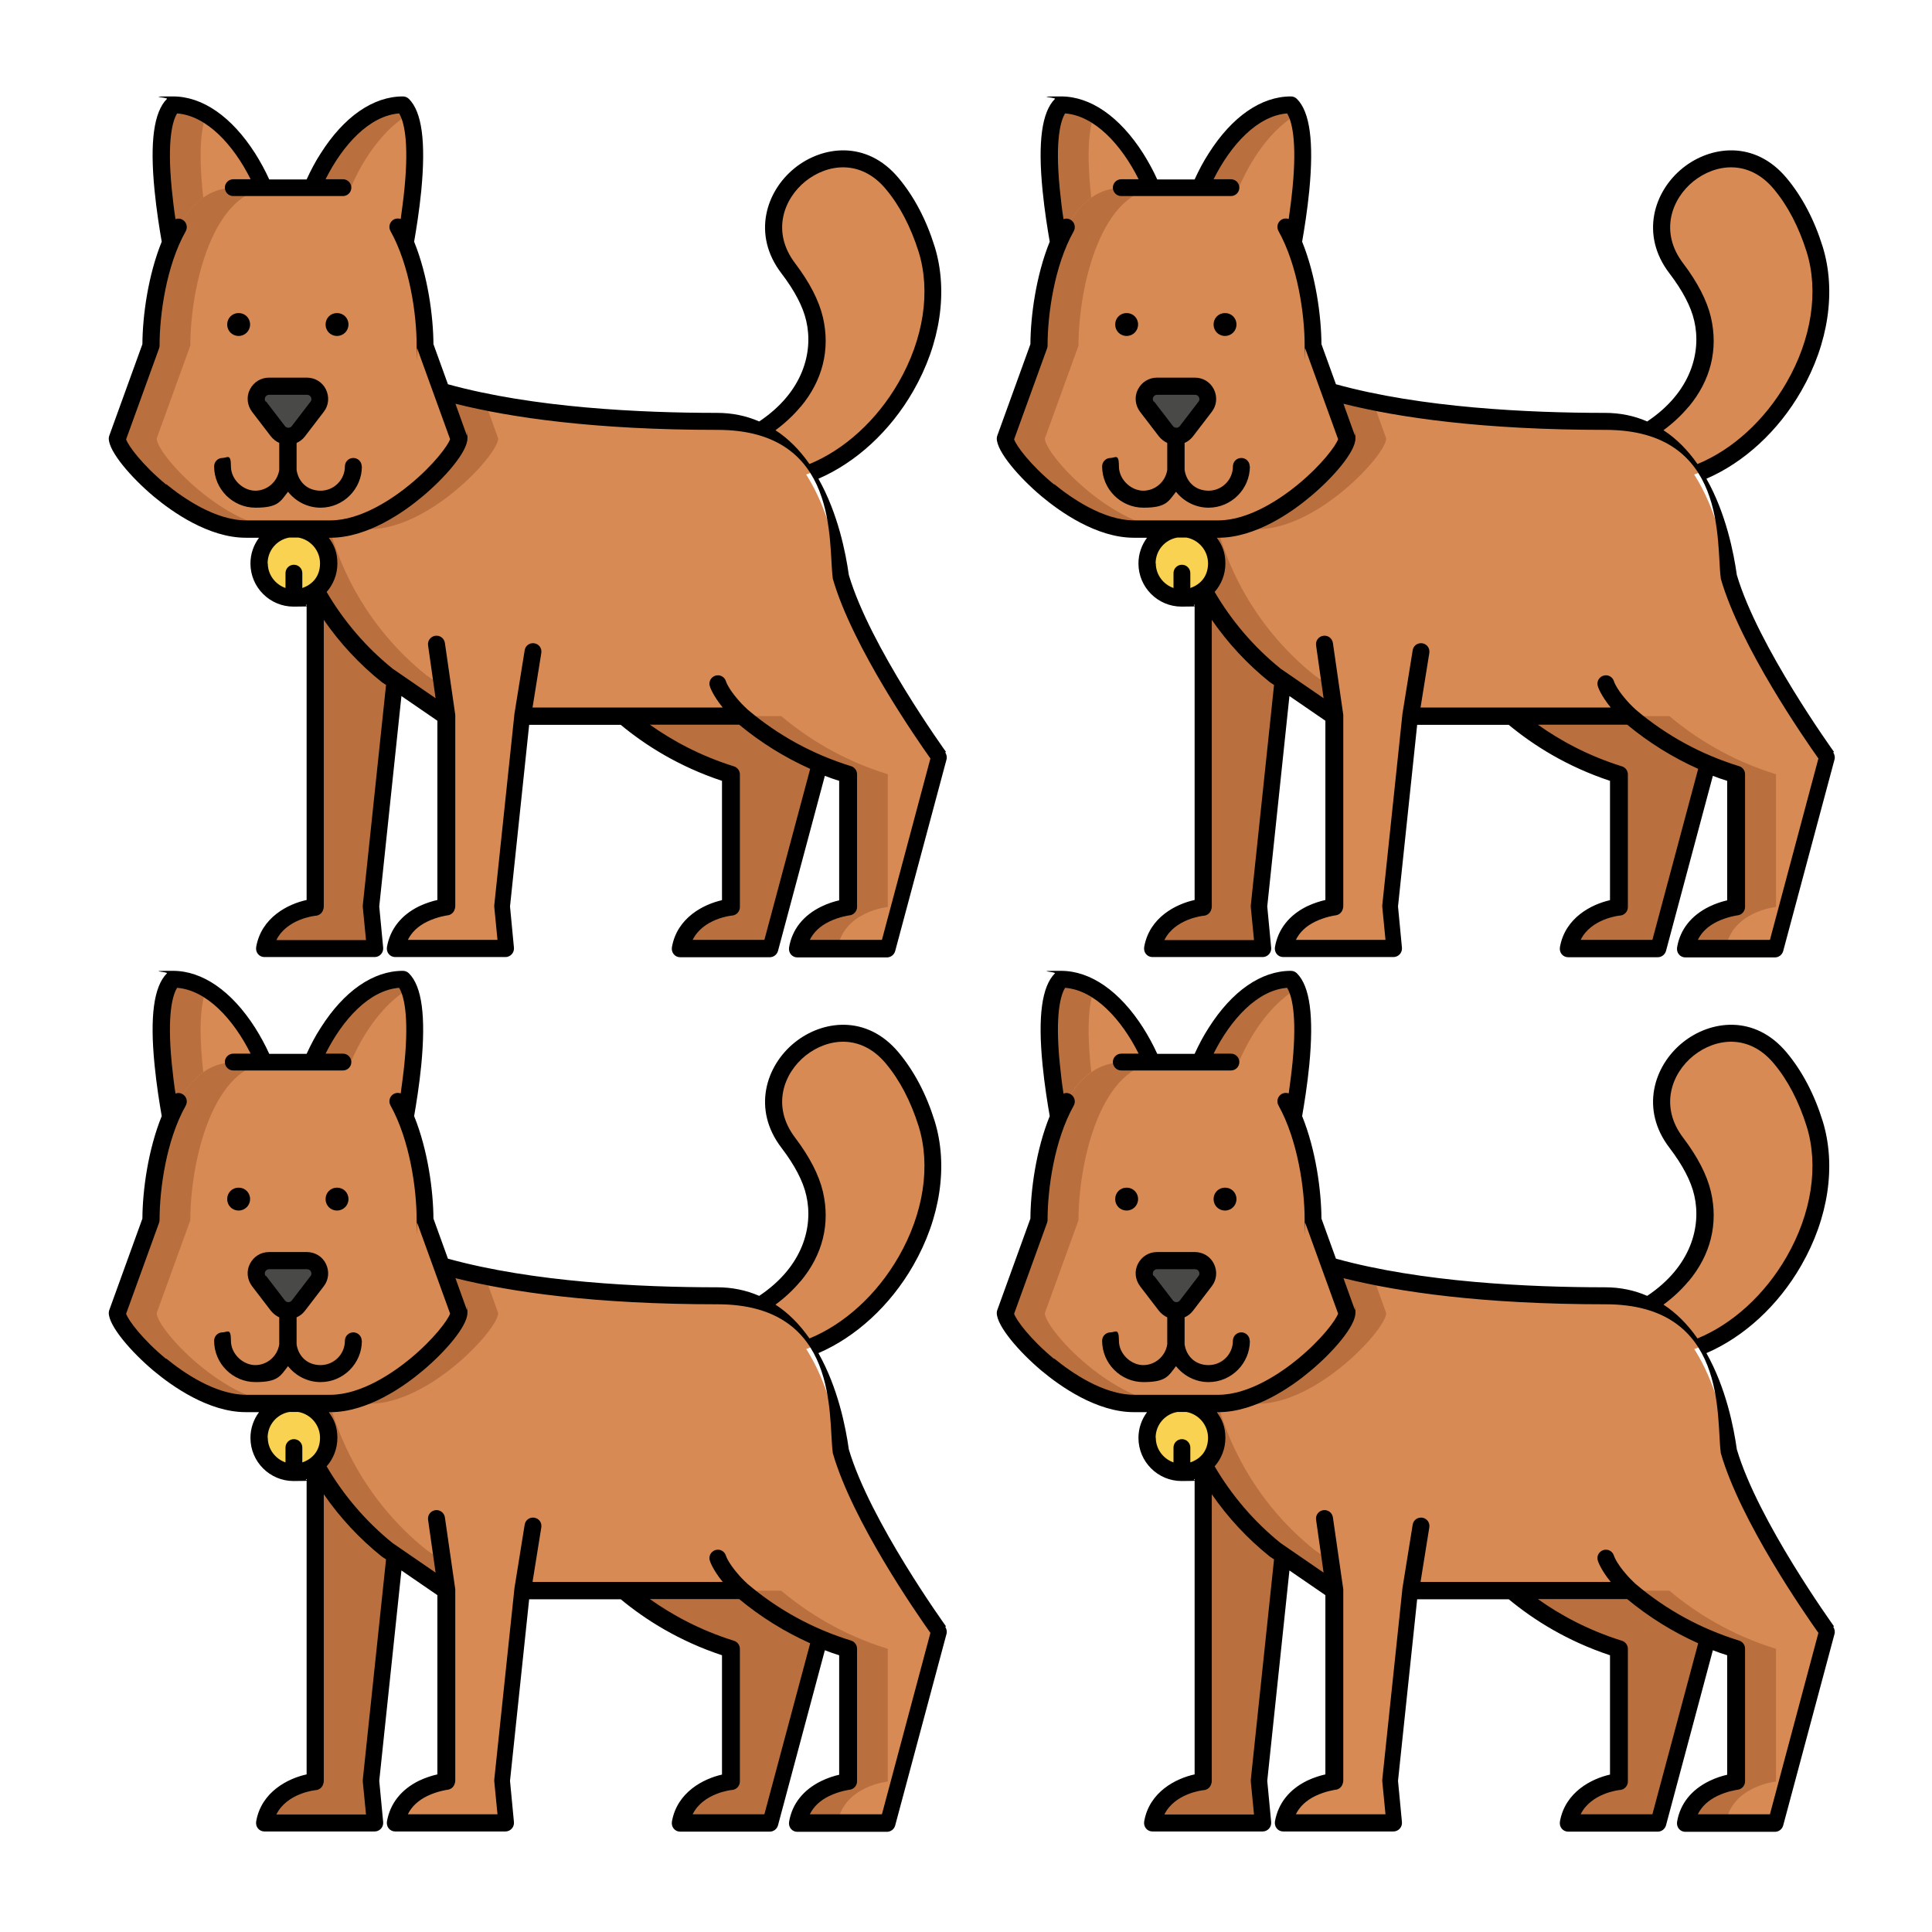 <?xml version="1.0" encoding="UTF-8"?><svg id="Calque_1" xmlns="http://www.w3.org/2000/svg" viewBox="0 0 1080 1080"><g id="Layer_2"><g><path d="M455.3,178.3c-2.1-9.1-7.4-18.8-14.7-28.3-29.5-38.6,26.9-84.7,58.1-47.5,7.9,9.4,14.5,21.5,19.3,36.8,15.8,50.7-24.1,116.4-75.8,128.4-16.7,3.9-40.9,4.6-44.8-14.5,38.5-12,66.1-39.9,58-74.9h0Z" fill="#d88a55"/><path d="M401.9,311.9h-6.3v-6.5h-10.1v-5.1c-23.7,14.1-65.6,67.3-65.6,67.3,0,0,27,46.1,88.8,65.2v74.2s-24.5,2.4-28.1,23.1h50.1l28.7-107.1s-51.1-70.4-57.5-111.2h0Z" fill="#ba703e"/><path d="M207.4,506.5l17.8-168.6-49-23.1v191.7h-.1v.5s-24.5,2.4-28.1,23.1h61.7l-2.3-23.6Z" fill="#ba703e"/><path d="M469.9,322.4c-4.6-34-22-86.8-69.1-86.8-160,0-200-37.2-200-37.2l-44.5,60.1c1.9,46.5,23.8,89.8,60,119l33.1,22.8v106.3h-.1v.5s-24.5,2.4-28.1,23.1h61.7l-2.3-23.6,11.2-106.3h122.9c14.2,12,33.9,24.6,59.6,32.5v74.2s-24.5,2.4-28.1,23.1h50.1l28.7-107.1s-43.1-59.4-55.1-100.7Z" fill="#d88a55"/><g><path d="M249.3,385l-10.9-7.5c-36.3-29.1-58.1-72.5-60-119l37.8-50.9c-11.1-5.3-15.3-9.2-15.3-9.2l-44.5,60.1c1.9,46.5,23.8,89.8,60,119l33,22.8v-15.2h0Z" fill="#ba703e"/><path d="M496.3,507v-74.2c-25.7-7.9-45.3-20.5-59.6-32.5h-22.1c14.2,12,33.9,24.6,59.6,32.5v74.2s-24.5,2.4-28.1,23.1h22.1c3.6-20.7,28.1-23.1,28.1-23.1Z" fill="#ba703e"/></g><path d="M156.3,258.5c.5,12.7,2.5,25.2,6,37.3h44.3c33.4,0,71.9-41.6,71.9-50.7l-7.4-20.5c-53.8-11-70.2-26.2-70.2-26.2l-44.5,60.1Z" fill="#ba703e"/><g><path d="M96.6,142.4s-14.8-68.9,0-83.7c32.7,0,59.3,51,59.3,83.7h-59.3Z" fill="#d88a55"/><path d="M115.3,64.2c-5.9-3.5-12.2-5.5-18.7-5.5-14.8,14.8,0,83.7,0,83.7h22.1s-12.1-56.5-3.4-78.2Z" fill="#ba703e"/><path d="M225.2,142.4s14.8-68.9,0-83.7c-32.7,0-59.3,51-59.3,83.7h59.3Z" fill="#d88a55"/><path d="M187.5,142.4c0-26.4,17.2-64.6,41.1-78.5-.9-2.1-2-3.9-3.3-5.3-32.7,0-59.3,51-59.3,83.7h21.5Z" fill="#ba703e"/><path d="M191.6,105.1h-61.3c-33.1,0-45.9,55-45.9,88.1l-18.8,51.9c0,9,38.5,50.7,71.9,50.7h46.9c33.4,0,71.9-41.6,71.9-50.7l-18.8-51.9c0-33.1-12.8-88.1-45.9-88.1Z" fill="#d88a55"/><path d="M87.6,245.1l18.8-51.9c0-33.1,12.8-88.1,45.9-88.1h-22.1c-33.1,0-45.9,55-45.9,88.1l-18.8,51.9c0,9,38.5,50.7,71.9,50.7h22.1c-33.4,0-71.9-41.6-71.9-50.7Z" fill="#ba703e"/><path d="M155.2,241.1l-10.5-13.7c-3.6-4.7-.3-11.5,5.7-11.5h21.1c5.9,0,9.3,6.8,5.7,11.5l-10.5,13.7c-2.9,3.7-8.5,3.7-11.3,0h0Z" fill="#494a47"/></g><circle cx="164.1" cy="314.9" r="19.3" transform="translate(-30.2 17.7) rotate(-5.7)" fill="#f8d250"/><g><path d="M528.8,420.3c-.4-.6-42.5-58.9-54.3-98.9-1.7-12.1-6-34.3-17-53.8,20.9-9,40.1-26.5,53-49,15.3-26.6,19.6-56,12-80.7-4.7-15.1-11.5-28-20.2-38.4-17.9-21.4-42.7-17.9-58-5.6-16.2,13-24,37.4-7.4,59,7.3,9.6,12,18.5,13.8,26.5,4,17.2-1.6,39.7-26.3,56.2-7.3-3.2-15.2-4.8-23.6-4.8-42.7,0-102.6-2.8-150.4-16l-8.1-22.4c-.1-15.6-3.1-38.3-10.8-57.3,1.2-6.9,2.9-17.4,4-28.6,2.6-27.2,.4-43.9-6.9-51.2-.9-.9-2.1-1.4-3.4-1.4-16.6,0-32.9,11.3-45.9,31.8-3,4.6-5.6,9.6-7.9,14.6h-20.9c-2.3-5.1-5-10-7.9-14.6-13.1-20.5-29.4-31.8-45.9-31.8s-2.5,.5-3.4,1.4c-7.3,7.3-9.6,24-6.9,51.2,1.1,11.2,2.8,21.7,4,28.6-7.7,19-10.7,41.6-10.8,57.3l-18.5,51.1c-.2,.5-.3,1.1-.3,1.6,0,7.4,12.6,21.9,25.1,32.4,10.3,8.6,30.7,23.1,51.5,23.1h7.4c-3,4-4.8,9-4.8,14.4,0,13.3,10.8,24.1,24.1,24.1s5-.4,7.3-1.1v165.1c-10.2,2.2-25.3,9.6-28.2,26.3-.2,1.4,.1,2.8,1,3.9s2.2,1.7,3.6,1.7h61.7c1.3,0,2.6-.6,3.5-1.6s1.3-2.3,1.2-3.6l-2.2-23.1,12.4-117.6,20.1,13.8v100.2c-2.7,.6-6.4,1.7-10.2,3.5-10,4.9-16.2,12.7-18,22.8-.2,1.4,.1,2.8,1,3.9s2.2,1.7,3.6,1.7h61.7c1.3,0,2.6-.6,3.5-1.6s1.3-2.3,1.2-3.6l-2.2-23.1,10.7-101.5h51.2c13.9,11.5,32.5,23.3,56.6,31.3v66.7c-10.2,2.3-25.1,9.7-28,26.3-.2,1.4,.1,2.8,1,3.9s2.2,1.7,3.6,1.7h50.1c2.1,0,4-1.4,4.6-3.5l26.2-97.9c2.6,1,5.3,2,8,2.8v66.8c-2.7,.6-6.3,1.7-10,3.5-10,4.9-16.3,12.7-18,22.8-.2,1.4,.1,2.8,1,3.9s2.2,1.7,3.6,1.7h50.1c2.1,0,4-1.4,4.6-3.5l28.7-107.1c.4-1.4,0-2.9-.7-4h0Zm-81.3-192.8c12.4-14.8,16.7-32.2,12.5-50.2-2.2-9.3-7.4-19.4-15.5-30.1-13.4-17.6-6.4-36.1,5.8-45.9,12.3-9.8,30.9-12.3,44.8,4.3,7.9,9.4,14,21.2,18.4,35.1,6.9,22.1,2.8,48.8-11.2,73.1-12.2,21.2-30.3,37.6-49.8,45.6-5.5-7.9-11.9-14.3-19-18.9,5.4-4,10.1-8.4,14-13.1h0Zm-354.7,43.3c-13.2-10.9-21.1-21.6-22.3-25.2l18.4-50.8c.2-.5,.3-1.1,.3-1.6,0-17.5,3.8-44.7,14.6-63.9,1.3-2.3,.5-5.2-1.8-6.5-1.2-.7-2.6-.8-3.9-.3-.8-5.1-1.5-11-2.1-17-2.7-27.7,.6-38.2,3-42.1,16.6,1.3,31.5,17.6,41.1,36.8h-9.7c-2.6,0-4.7,2.1-4.7,4.7s2.1,4.7,4.7,4.7h61.3c2.6,0,4.7-2.1,4.7-4.7s-2.1-4.7-4.7-4.7h-9.7c9.6-19.2,24.5-35.5,41.1-36.8,2.4,3.9,5.7,14.4,3,42-.6,6-1.4,11.9-2.1,17-1.2-.4-2.6-.4-3.9,.3-2.3,1.3-3.1,4.2-1.8,6.5,10.7,19.2,14.6,46.4,14.6,63.9s0,1.1,.3,1.6l18.4,50.8c-1.2,3.6-9.1,14.3-22.3,25.2-9.2,7.6-27.2,20.2-44.7,20.2h-46.9c-17.5,0-35.5-12.7-44.7-20.2h0Zm56.8,44.1c0-7.2,5.2-13.2,12.1-14.4h5.1c6.8,1.2,12.1,7.2,12.1,14.4s-4.1,11.8-9.9,13.8v-8.3c0-2.6-2.1-4.7-4.7-4.7s-4.7,2.1-4.7,4.7v8.3c-5.7-2-9.9-7.4-9.9-13.8Zm53.2,191.2c0,.3,0,.6,0,1l1.8,18.4h-50.1c5.8-11.8,21.4-13.6,22.1-13.6,2-.2,3.6-1.6,4.1-3.5,.2-.5,.3-1.1,.3-1.7v-160.2c9,13,19.8,24.7,32.4,34.8,0,0,.2,.1,.3,.2l2.1,1.4-13,123.2Zm224.4,19.3h-40c5.8-11.8,21.4-13.6,22.1-13.6,2.4-.2,4.3-2.3,4.3-4.7v-74.2c0-2.1-1.4-3.9-3.3-4.5-18.9-5.9-34.5-14.4-47-23.3h49.9c12.1,10,25.4,18.3,39.7,24.7l-25.6,95.6Zm65.6,0h-40.1c2.1-4.3,5.7-7.7,10.8-10.2,5.8-2.8,11.3-3.5,11.3-3.5,2.4-.2,4.3-2.3,4.3-4.7v-74.2c0-2.1-1.4-3.9-3.3-4.5-21.4-6.6-40.8-17.2-57.8-31.6-2.4-2.2-4.3-4.2-5.7-5.9-5.1-5.9-6.5-9.8-6.5-10-.8-2.5-3.4-3.9-5.9-3.1-2.5,.8-3.9,3.4-3.1,5.9,.1,.4,1.6,5,7.2,11.9h-106.3l4.9-30.5c.4-2.6-1.3-5-3.9-5.4-2.6-.4-5,1.3-5.4,3.9l-5.8,36c0,.1,0,.2,0,.3,0,0,0,0,0,0l-11.2,106.2c0,.3,0,.6,0,1l1.8,18.4h-50.1c2.1-4.3,5.7-7.7,10.8-10.2,5.8-2.8,11.3-3.5,11.3-3.5,2-.2,3.6-1.6,4.1-3.5,.2-.5,.3-1.1,.3-1.7v-106.2s0,0,0,0c0-.2,0-.5,0-.7l-5.8-40.2c-.4-2.6-2.8-4.4-5.4-4-2.6,.4-4.4,2.8-4,5.4l4.2,29.5-24-16.5c-15-12.1-27.4-26.7-36.9-42.9,3.7-4.2,6-9.8,6-15.9s-1.8-10.4-4.8-14.4h.9c20.8,0,41.2-14.4,51.5-23.1,12.5-10.4,25.1-24.9,25.1-32.4s0-1.1-.3-1.6l-6.4-17.8c31.2,7.8,78,14.6,146.5,14.6s61.8,63.3,64.4,82.7c0,.2,0,.5,.1,.7,11,38,47,89.7,54.5,100.3l-27.1,101.4Z"/><path d="M133.4,187.8c3.5,0,6.4-2.8,6.4-6.4s-2.8-6.4-6.4-6.4-6.4,2.8-6.4,6.4,2.8,6.4,6.4,6.4Z"/><path d="M188.4,187.8c3.5,0,6.4-2.8,6.4-6.4s-2.8-6.4-6.4-6.4-6.4,2.8-6.4,6.4,2.8,6.4,6.4,6.4Z"/><path d="M202.2,260.7c0-2.6-2.1-4.7-4.7-4.7s-4.7,2.1-4.7,4.7c0,7.5-6.1,13.6-13.6,13.6s-12.4-5-13.4-11.6v-15.1c1.8-.8,3.4-2,4.7-3.7l10.5-13.7c2.8-3.6,3.2-8.4,1.2-12.5-2-4.1-6.1-6.6-10.7-6.6h-21.1c-4.6,0-8.6,2.5-10.7,6.6s-1.5,8.9,1.2,12.5l10.5,13.7c1.3,1.6,2.9,2.9,4.7,3.7v15.1c-1,6.6-6.7,11.6-13.4,11.6s-13.6-6.1-13.6-13.6-2.1-4.7-4.7-4.7-4.7,2.1-4.7,4.7c0,12.7,10.4,23.1,23.1,23.1s13.9-3.4,18.2-8.9c4.3,5.4,10.9,8.9,18.2,8.9,12.7,0,23.1-10.4,23.1-23.1h0Zm-53.7-36.2c-.8-1.1-.4-2.1-.2-2.5,.2-.4,.8-1.3,2.2-1.3h21.1c1.4,0,2,.9,2.2,1.3,.2,.4,.6,1.5-.2,2.5l-10.5,13.7c-.6,.8-1.5,.9-1.9,.9s-1.3-.1-1.9-.9l-10.5-13.7Z"/></g></g></g><g id="Layer_2-2"><g><path d="M951.8,178.3c-2.1-9.1-7.4-18.8-14.7-28.3-29.5-38.6,26.9-84.7,58.1-47.5,7.9,9.4,14.5,21.5,19.3,36.8,15.8,50.7-24.1,116.4-75.8,128.4-16.7,3.9-40.9,4.6-44.8-14.5,38.5-12,66.1-39.9,58-74.9h0Z" fill="#d88a55"/><path d="M898.3,311.9h-6.3v-6.5h-10.1v-5.1c-23.7,14.1-65.6,67.3-65.6,67.3,0,0,27,46.1,88.8,65.2v74.2s-24.5,2.4-28.1,23.1h50.1l28.7-107.1s-51.1-70.4-57.5-111.2h0Z" fill="#ba703e"/><path d="M703.8,506.5l17.8-168.6-49-23.1v191.7h-.1v.5s-24.5,2.4-28.1,23.1h61.7l-2.3-23.6Z" fill="#ba703e"/><path d="M966.3,322.4c-4.6-34-22-86.8-69.1-86.8-160,0-200-37.2-200-37.2l-44.5,60.1c1.9,46.5,23.8,89.8,60,119l33.1,22.8v106.3h-.1v.5s-24.5,2.4-28.1,23.1h61.7l-2.3-23.6,11.2-106.3h122.9c14.2,12,33.9,24.6,59.6,32.5v74.2s-24.5,2.4-28.1,23.1h50.1l28.7-107.1s-43.1-59.4-55.1-100.7Z" fill="#d88a55"/><g><path d="M745.7,385l-10.9-7.5c-36.3-29.1-58.1-72.5-60-119l37.8-50.9c-11.1-5.3-15.3-9.2-15.3-9.2l-44.5,60.1c1.9,46.5,23.8,89.8,60,119l33,22.8v-15.2h0Z" fill="#ba703e"/><path d="M992.8,507v-74.2c-25.7-7.9-45.3-20.5-59.6-32.5h-22.1c14.2,12,33.9,24.6,59.6,32.5v74.2s-24.5,2.4-28.1,23.1h22.1c3.6-20.7,28.1-23.1,28.1-23.1Z" fill="#ba703e"/></g><path d="M652.7,258.5c.5,12.7,2.5,25.2,6,37.3h44.3c33.4,0,71.9-41.6,71.9-50.7l-7.4-20.5c-53.8-11-70.2-26.2-70.2-26.2l-44.5,60.1Z" fill="#ba703e"/><g><path d="M593.1,142.4s-14.8-68.9,0-83.7c32.7,0,59.3,51,59.3,83.7h-59.3Z" fill="#d88a55"/><path d="M611.7,64.2c-5.9-3.5-12.2-5.5-18.7-5.5-14.8,14.8,0,83.7,0,83.7h22.1s-12.1-56.5-3.4-78.2Z" fill="#ba703e"/><path d="M721.6,142.4s14.8-68.9,0-83.7c-32.7,0-59.3,51-59.3,83.7h59.3Z" fill="#d88a55"/><path d="M683.9,142.4c0-26.4,17.2-64.6,41.1-78.5-.9-2.1-2-3.9-3.3-5.3-32.7,0-59.3,51-59.3,83.7h21.5Z" fill="#ba703e"/><path d="M688,105.1h-61.3c-33.1,0-45.9,55-45.9,88.1l-18.8,51.9c0,9,38.5,50.7,71.9,50.7h46.9c33.4,0,71.9-41.6,71.9-50.7l-18.8-51.9c0-33.1-12.8-88.1-45.9-88.1Z" fill="#d88a55"/><path d="M584.1,245.1l18.8-51.9c0-33.1,12.8-88.1,45.9-88.1h-22.1c-33.1,0-45.9,55-45.9,88.1l-18.8,51.9c0,9,38.5,50.7,71.9,50.7h22.1c-33.4,0-71.9-41.6-71.9-50.7Z" fill="#ba703e"/><path d="M651.7,241.1l-10.5-13.7c-3.6-4.7-.3-11.5,5.7-11.5h21.1c5.9,0,9.3,6.8,5.7,11.5l-10.5,13.7c-2.9,3.7-8.5,3.7-11.3,0h0Z" fill="#494a47"/></g><circle cx="660.6" cy="314.9" r="19.3" transform="translate(-27.8 66.6) rotate(-5.7)" fill="#f8d250"/><g><path d="M1025.2,420.3c-.4-.6-42.5-58.9-54.3-98.9-1.7-12.1-6-34.3-17-53.8,20.9-9,40.1-26.5,53-49,15.3-26.6,19.6-56,12-80.7-4.7-15.1-11.5-28-20.2-38.4-17.9-21.4-42.7-17.9-58-5.6-16.2,13-24,37.4-7.4,59,7.3,9.6,12,18.5,13.8,26.5,4,17.2-1.6,39.7-26.3,56.2-7.3-3.2-15.2-4.8-23.6-4.8-42.7,0-102.6-2.8-150.4-16l-8.1-22.4c-.1-15.6-3.1-38.3-10.8-57.3,1.2-6.9,2.9-17.4,4-28.6,2.6-27.2,.4-43.9-6.9-51.2-.9-.9-2.1-1.4-3.4-1.4-16.6,0-32.9,11.3-45.9,31.8-3,4.6-5.6,9.6-7.9,14.6h-20.9c-2.3-5.1-5-10-7.9-14.6-13.1-20.5-29.4-31.8-45.9-31.8s-2.5,.5-3.4,1.4c-7.3,7.3-9.6,24-6.9,51.2,1.1,11.2,2.8,21.7,4,28.6-7.7,19-10.7,41.6-10.8,57.3l-18.5,51.1c-.2,.5-.3,1.1-.3,1.6,0,7.4,12.6,21.9,25.1,32.4,10.3,8.6,30.7,23.1,51.5,23.1h7.4c-3,4-4.8,9-4.8,14.4,0,13.3,10.8,24.1,24.1,24.1s5-.4,7.3-1.1v165.1c-10.2,2.2-25.3,9.6-28.2,26.3-.2,1.4,.1,2.8,1,3.9s2.2,1.7,3.6,1.7h61.7c1.3,0,2.6-.6,3.5-1.6s1.3-2.3,1.2-3.6l-2.2-23.1,12.4-117.6,20.1,13.8v100.2c-2.7,.6-6.4,1.7-10.2,3.5-10,4.9-16.2,12.7-18,22.8-.2,1.4,.1,2.8,1,3.9s2.2,1.7,3.6,1.7h61.7c1.3,0,2.6-.6,3.5-1.6s1.3-2.3,1.2-3.6l-2.2-23.1,10.7-101.5h51.2c13.9,11.5,32.5,23.3,56.6,31.3v66.7c-10.2,2.3-25.1,9.7-28,26.3-.2,1.4,.1,2.8,1,3.9s2.2,1.7,3.6,1.7h50.1c2.1,0,4-1.4,4.6-3.5l26.2-97.9c2.6,1,5.3,2,8,2.8v66.8c-2.7,.6-6.3,1.7-10,3.5-10,4.9-16.3,12.7-18,22.8-.2,1.4,.1,2.8,1,3.9s2.2,1.7,3.6,1.7h50.1c2.1,0,4-1.4,4.6-3.5l28.7-107.1c.4-1.4,0-2.9-.7-4h0Zm-81.3-192.8c12.4-14.8,16.7-32.2,12.5-50.2-2.2-9.3-7.4-19.4-15.5-30.1-13.4-17.6-6.4-36.1,5.8-45.9,12.3-9.8,30.9-12.3,44.8,4.3,7.9,9.4,14,21.2,18.4,35.1,6.9,22.1,2.8,48.8-11.2,73.1-12.2,21.2-30.3,37.6-49.8,45.6-5.5-7.9-11.9-14.3-19-18.9,5.4-4,10.1-8.4,14-13.1h0Zm-354.7,43.3c-13.2-10.9-21.1-21.6-22.3-25.2l18.4-50.8c.2-.5,.3-1.1,.3-1.6,0-17.5,3.8-44.7,14.6-63.9,1.3-2.3,.5-5.2-1.8-6.5-1.2-.7-2.6-.8-3.9-.3-.8-5.1-1.5-11-2.1-17-2.7-27.7,.6-38.2,3-42.1,16.6,1.3,31.5,17.6,41.1,36.8h-9.7c-2.6,0-4.7,2.1-4.7,4.7s2.1,4.7,4.7,4.7h61.3c2.6,0,4.7-2.1,4.7-4.7s-2.1-4.7-4.7-4.7h-9.7c9.6-19.2,24.5-35.5,41.1-36.8,2.4,3.9,5.7,14.4,3,42-.6,6-1.4,11.9-2.1,17-1.2-.4-2.6-.4-3.9,.3-2.3,1.3-3.1,4.2-1.8,6.5,10.7,19.2,14.6,46.4,14.6,63.9s0,1.1,.3,1.6l18.4,50.8c-1.2,3.6-9.1,14.3-22.3,25.2-9.2,7.6-27.2,20.2-44.7,20.2h-46.9c-17.5,0-35.5-12.7-44.7-20.2h0Zm56.8,44.1c0-7.2,5.2-13.2,12.1-14.4h5.1c6.8,1.2,12.1,7.2,12.1,14.4s-4.1,11.8-9.9,13.8v-8.3c0-2.6-2.1-4.7-4.7-4.7s-4.7,2.1-4.7,4.7v8.3c-5.7-2-9.9-7.4-9.9-13.8Zm53.2,191.2c0,.3,0,.6,0,1l1.8,18.4h-50.1c5.8-11.8,21.4-13.6,22.1-13.6,2-.2,3.6-1.6,4.1-3.5,.2-.5,.3-1.1,.3-1.7v-160.2c9,13,19.8,24.7,32.4,34.8,0,0,.2,.1,.3,.2l2.1,1.4-13,123.2Zm224.4,19.3h-40c5.8-11.8,21.4-13.6,22.1-13.6,2.4-.2,4.3-2.3,4.3-4.7v-74.2c0-2.1-1.4-3.9-3.3-4.5-18.9-5.9-34.5-14.4-47-23.3h49.9c12.1,10,25.4,18.3,39.7,24.7l-25.6,95.6Zm65.6,0h-40.1c2.1-4.3,5.7-7.7,10.8-10.2,5.8-2.8,11.3-3.5,11.3-3.5,2.4-.2,4.3-2.3,4.3-4.7v-74.2c0-2.1-1.4-3.9-3.3-4.5-21.4-6.6-40.8-17.2-57.8-31.6-2.4-2.2-4.3-4.2-5.7-5.9-5.1-5.9-6.5-9.8-6.5-10-.8-2.5-3.4-3.9-5.9-3.1-2.5,.8-3.9,3.4-3.1,5.9,.1,.4,1.6,5,7.2,11.9h-106.3l4.9-30.5c.4-2.6-1.3-5-3.9-5.4-2.6-.4-5,1.3-5.4,3.9l-5.8,36c0,.1,0,.2,0,.3,0,0,0,0,0,0l-11.2,106.2c0,.3,0,.6,0,1l1.8,18.4h-50.1c2.1-4.3,5.7-7.7,10.8-10.2,5.8-2.8,11.3-3.5,11.3-3.5,2-.2,3.6-1.6,4.1-3.5,.2-.5,.3-1.1,.3-1.7v-106.2s0,0,0,0c0-.2,0-.5,0-.7l-5.8-40.2c-.4-2.6-2.8-4.4-5.4-4-2.6,.4-4.4,2.8-4,5.4l4.2,29.5-24-16.5c-15-12.1-27.4-26.7-36.9-42.9,3.7-4.2,6-9.8,6-15.9s-1.8-10.4-4.8-14.4h.9c20.8,0,41.2-14.4,51.5-23.1,12.5-10.4,25.1-24.9,25.1-32.4s0-1.1-.3-1.6l-6.4-17.8c31.2,7.8,78,14.6,146.5,14.6s61.8,63.3,64.4,82.7c0,.2,0,.5,.1,.7,11,38,47,89.7,54.5,100.3l-27.1,101.4Z"/><path d="M629.8,187.8c3.5,0,6.4-2.8,6.4-6.4s-2.8-6.4-6.4-6.4-6.4,2.8-6.4,6.4,2.8,6.4,6.4,6.4Z"/><path d="M684.8,187.8c3.5,0,6.4-2.8,6.4-6.4s-2.8-6.4-6.4-6.4-6.4,2.8-6.4,6.4,2.8,6.4,6.4,6.4Z"/><path d="M698.6,260.7c0-2.6-2.1-4.7-4.7-4.7s-4.7,2.1-4.7,4.7c0,7.5-6.1,13.6-13.6,13.6s-12.4-5-13.4-11.6v-15.1c1.8-.8,3.4-2,4.7-3.7l10.5-13.7c2.8-3.6,3.2-8.4,1.2-12.5-2-4.1-6.1-6.6-10.7-6.6h-21.1c-4.6,0-8.6,2.5-10.7,6.6s-1.5,8.9,1.2,12.5l10.5,13.7c1.3,1.6,2.9,2.9,4.7,3.7v15.1c-1,6.6-6.7,11.6-13.4,11.6s-13.6-6.1-13.6-13.6-2.1-4.7-4.7-4.7-4.7,2.1-4.7,4.7c0,12.7,10.4,23.1,23.1,23.1s13.9-3.4,18.2-8.9c4.3,5.4,10.9,8.9,18.2,8.9,12.7,0,23.1-10.4,23.1-23.1h0Zm-53.7-36.2c-.8-1.1-.4-2.1-.2-2.5,.2-.4,.8-1.3,2.2-1.3h21.1c1.4,0,2,.9,2.2,1.3,.2,.4,.6,1.5-.2,2.5l-10.5,13.7c-.6,.8-1.5,.9-1.9,.9s-1.3-.1-1.9-.9l-10.5-13.7Z"/></g></g></g><g id="Layer_2-3"><g><path d="M951.8,667.2c-2.1-9.1-7.4-18.8-14.7-28.3-29.5-38.6,26.9-84.7,58.1-47.5,7.9,9.4,14.5,21.5,19.3,36.8,15.8,50.7-24.1,116.4-75.8,128.4-16.7,3.9-40.9,4.6-44.8-14.5,38.5-12,66.1-39.9,58-74.9h0Z" fill="#d88a55"/><path d="M898.3,800.8h-6.3v-6.5h-10.1v-5.1c-23.7,14.1-65.6,67.3-65.6,67.3,0,0,27,46.1,88.8,65.2v74.2s-24.5,2.4-28.1,23.1h50.1l28.7-107.1s-51.1-70.4-57.5-111.2h0Z" fill="#ba703e"/><path d="M703.8,995.4l17.8-168.6-49-23.1v191.7h-.1v.5s-24.5,2.4-28.1,23.1h61.7l-2.3-23.6Z" fill="#ba703e"/><path d="M966.3,811.2c-4.6-34-22-86.8-69.1-86.8-160,0-200-37.2-200-37.2l-44.5,60.1c1.9,46.5,23.8,89.8,60,119l33.1,22.8v106.3h-.1v.5s-24.5,2.4-28.1,23.1h61.7l-2.3-23.6,11.2-106.3h122.9c14.2,12,33.9,24.6,59.6,32.5v74.2s-24.5,2.4-28.1,23.1h50.1l28.7-107.1s-43.1-59.4-55.1-100.7Z" fill="#d88a55"/><g><path d="M745.7,873.9l-10.9-7.5c-36.3-29.1-58.1-72.5-60-119l37.8-50.9c-11.1-5.3-15.3-9.2-15.3-9.2l-44.5,60.1c1.9,46.5,23.8,89.8,60,119l33,22.8v-15.2h0Z" fill="#ba703e"/><path d="M992.8,995.9v-74.2c-25.7-7.9-45.3-20.5-59.6-32.5h-22.1c14.2,12,33.9,24.6,59.6,32.5v74.2s-24.5,2.4-28.1,23.1h22.1c3.6-20.7,28.1-23.1,28.1-23.1Z" fill="#ba703e"/></g><path d="M652.7,747.4c.5,12.7,2.5,25.2,6,37.3h44.3c33.4,0,71.9-41.6,71.9-50.7l-7.4-20.5c-53.8-11-70.2-26.2-70.2-26.2l-44.5,60.1Z" fill="#ba703e"/><g><path d="M593.1,631.2s-14.8-68.9,0-83.7c32.7,0,59.3,51,59.3,83.7h-59.3Z" fill="#d88a55"/><path d="M611.7,553c-5.9-3.5-12.2-5.5-18.7-5.5-14.8,14.8,0,83.7,0,83.7h22.1s-12.1-56.5-3.4-78.2Z" fill="#ba703e"/><path d="M721.6,631.2s14.8-68.9,0-83.7c-32.7,0-59.3,51-59.3,83.7h59.3Z" fill="#d88a55"/><path d="M683.9,631.2c0-26.4,17.2-64.6,41.1-78.5-.9-2.1-2-3.9-3.3-5.3-32.7,0-59.3,51-59.3,83.7h21.5Z" fill="#ba703e"/><path d="M688,593.9h-61.3c-33.1,0-45.9,55-45.9,88.1l-18.8,51.9c0,9,38.5,50.7,71.9,50.7h46.9c33.4,0,71.9-41.6,71.9-50.7l-18.8-51.9c0-33.1-12.8-88.1-45.9-88.1Z" fill="#d88a55"/><path d="M584.1,734l18.8-51.9c0-33.1,12.8-88.1,45.9-88.1h-22.1c-33.1,0-45.9,55-45.9,88.1l-18.8,51.9c0,9,38.5,50.7,71.9,50.7h22.1c-33.4,0-71.9-41.6-71.9-50.7Z" fill="#ba703e"/><path d="M651.7,730l-10.5-13.7c-3.6-4.7-.3-11.5,5.7-11.5h21.1c5.9,0,9.3,6.8,5.7,11.5l-10.5,13.7c-2.9,3.7-8.5,3.7-11.3,0h0Z" fill="#494a47"/></g><circle cx="660.6" cy="803.7" r="19.3" transform="translate(-76 69) rotate(-5.7)" fill="#f8d250"/><g><path d="M1025.2,909.1c-.4-.6-42.5-58.9-54.3-98.9-1.7-12.1-6-34.3-17-53.8,20.9-9,40.1-26.5,53-49,15.3-26.6,19.6-56,12-80.7-4.7-15.1-11.5-28-20.2-38.4-17.9-21.4-42.7-17.9-58-5.6-16.2,13-24,37.4-7.4,59,7.3,9.6,12,18.5,13.8,26.5,4,17.2-1.6,39.7-26.3,56.2-7.3-3.2-15.2-4.8-23.6-4.8-42.7,0-102.6-2.8-150.4-16l-8.1-22.4c-.1-15.6-3.1-38.3-10.8-57.3,1.2-6.9,2.9-17.4,4-28.6,2.6-27.2,.4-43.9-6.9-51.2-.9-.9-2.1-1.4-3.4-1.4-16.6,0-32.9,11.3-45.9,31.8-3,4.6-5.6,9.6-7.9,14.6h-20.9c-2.3-5.1-5-10-7.9-14.6-13.1-20.5-29.4-31.8-45.9-31.8s-2.5,.5-3.4,1.4c-7.3,7.3-9.6,24-6.9,51.2,1.1,11.2,2.8,21.7,4,28.6-7.7,19-10.7,41.6-10.8,57.3l-18.5,51.1c-.2,.5-.3,1.1-.3,1.6,0,7.4,12.6,21.9,25.1,32.4,10.3,8.6,30.7,23.1,51.5,23.1h7.4c-3,4-4.8,9-4.8,14.4,0,13.3,10.8,24.1,24.1,24.1s5-.4,7.3-1.1v165.1c-10.2,2.2-25.3,9.6-28.2,26.3-.2,1.4,.1,2.8,1,3.9s2.2,1.7,3.6,1.7h61.7c1.3,0,2.6-.6,3.5-1.6s1.3-2.3,1.2-3.6l-2.2-23.1,12.4-117.6,20.1,13.8v100.2c-2.7,.6-6.4,1.7-10.2,3.5-10,4.9-16.2,12.7-18,22.8-.2,1.4,.1,2.8,1,3.9s2.2,1.7,3.6,1.7h61.7c1.3,0,2.6-.6,3.5-1.6s1.3-2.3,1.2-3.6l-2.2-23.1,10.7-101.5h51.2c13.9,11.5,32.5,23.3,56.6,31.3v66.7c-10.2,2.3-25.1,9.7-28,26.3-.2,1.4,.1,2.8,1,3.9s2.2,1.7,3.6,1.7h50.1c2.1,0,4-1.4,4.6-3.5l26.2-97.9c2.6,1,5.3,2,8,2.8v66.8c-2.7,.6-6.3,1.7-10,3.5-10,4.9-16.3,12.7-18,22.8-.2,1.4,.1,2.8,1,3.9s2.2,1.7,3.6,1.7h50.1c2.1,0,4-1.4,4.6-3.5l28.7-107.1c.4-1.4,0-2.9-.7-4h0Zm-81.3-192.8c12.4-14.8,16.7-32.2,12.5-50.2-2.2-9.3-7.4-19.4-15.5-30.1-13.4-17.6-6.4-36.1,5.8-45.9,12.3-9.8,30.9-12.3,44.8,4.3,7.9,9.4,14,21.2,18.4,35.1,6.9,22.1,2.8,48.8-11.2,73.1-12.2,21.2-30.3,37.6-49.8,45.6-5.5-7.9-11.9-14.3-19-18.9,5.4-4,10.1-8.4,14-13.1h0Zm-354.7,43.3c-13.2-10.9-21.1-21.6-22.3-25.2l18.4-50.8c.2-.5,.3-1.1,.3-1.6,0-17.5,3.8-44.7,14.6-63.9,1.3-2.3,.5-5.2-1.8-6.5-1.2-.7-2.6-.8-3.9-.3-.8-5.1-1.5-11-2.1-17-2.7-27.7,.6-38.2,3-42.1,16.6,1.3,31.5,17.6,41.1,36.8h-9.7c-2.6,0-4.7,2.1-4.7,4.7s2.1,4.7,4.7,4.7h61.3c2.6,0,4.7-2.1,4.7-4.7s-2.1-4.7-4.7-4.7h-9.7c9.6-19.2,24.5-35.5,41.1-36.8,2.4,3.9,5.7,14.4,3,42-.6,6-1.4,11.9-2.1,17-1.2-.4-2.6-.4-3.9,.3-2.3,1.3-3.1,4.2-1.8,6.5,10.7,19.2,14.6,46.4,14.6,63.9s0,1.1,.3,1.6l18.4,50.8c-1.2,3.6-9.1,14.3-22.3,25.2-9.2,7.6-27.2,20.2-44.7,20.2h-46.9c-17.5,0-35.5-12.7-44.7-20.2h0Zm56.8,44.1c0-7.2,5.2-13.2,12.1-14.4h5.1c6.8,1.2,12.1,7.2,12.1,14.4s-4.1,11.8-9.9,13.8v-8.3c0-2.6-2.1-4.7-4.7-4.7s-4.7,2.1-4.7,4.7v8.3c-5.7-2-9.9-7.4-9.9-13.8Zm53.2,191.2c0,.3,0,.6,0,1l1.8,18.4h-50.1c5.8-11.8,21.4-13.6,22.1-13.6,2-.2,3.6-1.6,4.1-3.5,.2-.5,.3-1.1,.3-1.7v-160.2c9,13,19.8,24.7,32.4,34.8,0,0,.2,.1,.3,.2l2.1,1.4-13,123.2Zm224.4,19.3h-40c5.8-11.8,21.4-13.6,22.1-13.6,2.4-.2,4.3-2.3,4.3-4.7v-74.2c0-2.1-1.4-3.9-3.3-4.5-18.9-5.9-34.5-14.4-47-23.3h49.9c12.1,10,25.4,18.3,39.7,24.7l-25.6,95.6Zm65.6,0h-40.1c2.1-4.3,5.7-7.7,10.8-10.2,5.8-2.8,11.3-3.5,11.3-3.5,2.4-.2,4.3-2.3,4.3-4.7v-74.2c0-2.1-1.4-3.9-3.3-4.5-21.4-6.6-40.8-17.2-57.8-31.6-2.4-2.2-4.3-4.2-5.7-5.9-5.1-5.9-6.5-9.8-6.5-10-.8-2.5-3.4-3.9-5.9-3.1-2.5,.8-3.9,3.4-3.1,5.9,.1,.4,1.6,5,7.2,11.9h-106.3l4.9-30.5c.4-2.6-1.3-5-3.9-5.4-2.6-.4-5,1.3-5.4,3.9l-5.8,36c0,.1,0,.2,0,.3,0,0,0,0,0,0l-11.2,106.2c0,.3,0,.6,0,1l1.8,18.4h-50.1c2.1-4.3,5.7-7.7,10.8-10.2,5.8-2.8,11.3-3.5,11.3-3.5,2-.2,3.6-1.6,4.1-3.5,.2-.5,.3-1.1,.3-1.7v-106.2s0,0,0,0c0-.2,0-.5,0-.7l-5.8-40.2c-.4-2.6-2.8-4.4-5.4-4-2.6,.4-4.4,2.8-4,5.4l4.2,29.5-24-16.5c-15-12.1-27.4-26.7-36.9-42.9,3.7-4.2,6-9.8,6-15.9s-1.8-10.4-4.8-14.4h.9c20.8,0,41.2-14.4,51.5-23.1,12.5-10.4,25.1-24.9,25.1-32.4s0-1.1-.3-1.6l-6.4-17.8c31.2,7.8,78,14.6,146.5,14.6s61.8,63.3,64.4,82.7c0,.2,0,.5,.1,.7,11,38,47,89.7,54.5,100.3l-27.1,101.4Z"/><path d="M629.8,676.7c3.5,0,6.4-2.8,6.4-6.4s-2.8-6.4-6.4-6.4-6.4,2.8-6.4,6.4,2.8,6.4,6.4,6.4Z"/><path d="M684.8,676.7c3.5,0,6.4-2.8,6.4-6.4s-2.8-6.4-6.4-6.4-6.4,2.8-6.4,6.4,2.8,6.4,6.4,6.4Z"/><path d="M698.6,749.5c0-2.6-2.1-4.7-4.7-4.7s-4.7,2.1-4.7,4.7c0,7.5-6.1,13.6-13.6,13.6s-12.4-5-13.4-11.6v-15.1c1.8-.8,3.4-2,4.7-3.7l10.5-13.7c2.8-3.6,3.2-8.4,1.2-12.5-2-4.1-6.1-6.6-10.7-6.6h-21.1c-4.6,0-8.6,2.5-10.7,6.6s-1.5,8.9,1.2,12.5l10.5,13.7c1.3,1.6,2.9,2.9,4.7,3.7v15.1c-1,6.6-6.7,11.6-13.4,11.6s-13.6-6.1-13.6-13.6-2.1-4.7-4.7-4.7-4.7,2.1-4.7,4.7c0,12.7,10.4,23.1,23.1,23.1s13.9-3.4,18.2-8.9c4.3,5.4,10.9,8.9,18.2,8.9,12.7,0,23.1-10.4,23.1-23.1h0Zm-53.7-36.2c-.8-1.1-.4-2.1-.2-2.5,.2-.4,.8-1.3,2.2-1.3h21.1c1.4,0,2,.9,2.2,1.3,.2,.4,.6,1.5-.2,2.5l-10.5,13.7c-.6,.8-1.5,.9-1.9,.9s-1.3-.1-1.9-.9l-10.5-13.7Z"/></g></g></g><g id="Layer_2-4"><g><path d="M455.3,667.2c-2.1-9.1-7.4-18.8-14.7-28.3-29.5-38.6,26.9-84.7,58.1-47.5,7.9,9.4,14.5,21.5,19.3,36.8,15.8,50.7-24.1,116.4-75.8,128.4-16.7,3.9-40.9,4.6-44.8-14.5,38.5-12,66.1-39.9,58-74.9h0Z" fill="#d88a55"/><path d="M401.9,800.8h-6.3v-6.5h-10.1v-5.1c-23.7,14.1-65.6,67.3-65.6,67.3,0,0,27,46.1,88.8,65.2v74.2s-24.5,2.4-28.1,23.1h50.1l28.7-107.1s-51.1-70.4-57.5-111.2h0Z" fill="#ba703e"/><path d="M207.4,995.4l17.8-168.6-49-23.1v191.7h-.1v.5s-24.5,2.4-28.1,23.1h61.7l-2.3-23.6Z" fill="#ba703e"/><path d="M469.9,811.2c-4.6-34-22-86.8-69.1-86.8-160,0-200-37.2-200-37.2l-44.5,60.1c1.9,46.5,23.8,89.8,60,119l33.1,22.8v106.3h-.1v.5s-24.5,2.4-28.1,23.1h61.7l-2.3-23.6,11.2-106.3h122.9c14.2,12,33.9,24.6,59.6,32.5v74.2s-24.5,2.4-28.1,23.1h50.1l28.7-107.1s-43.1-59.4-55.1-100.7Z" fill="#d88a55"/><g><path d="M249.3,873.9l-10.9-7.5c-36.3-29.1-58.1-72.5-60-119l37.8-50.9c-11.1-5.3-15.3-9.2-15.3-9.2l-44.5,60.1c1.9,46.5,23.8,89.8,60,119l33,22.8v-15.2h0Z" fill="#ba703e"/><path d="M496.3,995.9v-74.2c-25.7-7.9-45.3-20.5-59.6-32.5h-22.1c14.2,12,33.9,24.6,59.6,32.5v74.2s-24.5,2.4-28.1,23.1h22.1c3.6-20.7,28.1-23.1,28.1-23.1Z" fill="#ba703e"/></g><path d="M156.3,747.4c.5,12.7,2.5,25.2,6,37.3h44.3c33.4,0,71.9-41.6,71.9-50.7l-7.4-20.5c-53.8-11-70.2-26.2-70.2-26.2l-44.5,60.1Z" fill="#ba703e"/><g><path d="M96.6,631.2s-14.8-68.9,0-83.7c32.7,0,59.3,51,59.3,83.7h-59.3Z" fill="#d88a55"/><path d="M115.3,553c-5.9-3.5-12.2-5.5-18.7-5.5-14.8,14.8,0,83.7,0,83.7h22.1s-12.1-56.5-3.4-78.2Z" fill="#ba703e"/><path d="M225.2,631.2s14.8-68.9,0-83.7c-32.7,0-59.3,51-59.3,83.7h59.3Z" fill="#d88a55"/><path d="M187.5,631.2c0-26.4,17.2-64.6,41.1-78.5-.9-2.1-2-3.9-3.3-5.3-32.7,0-59.3,51-59.3,83.7h21.5Z" fill="#ba703e"/><path d="M191.6,593.9h-61.3c-33.1,0-45.9,55-45.9,88.1l-18.8,51.9c0,9,38.5,50.7,71.9,50.7h46.9c33.4,0,71.9-41.6,71.9-50.7l-18.8-51.9c0-33.1-12.8-88.1-45.9-88.1Z" fill="#d88a55"/><path d="M87.6,734l18.8-51.9c0-33.1,12.8-88.1,45.9-88.1h-22.1c-33.1,0-45.9,55-45.9,88.1l-18.8,51.9c0,9,38.5,50.7,71.9,50.7h22.1c-33.4,0-71.9-41.6-71.9-50.7Z" fill="#ba703e"/><path d="M155.2,730l-10.5-13.7c-3.6-4.7-.3-11.5,5.7-11.5h21.1c5.9,0,9.3,6.8,5.7,11.5l-10.5,13.7c-2.9,3.7-8.5,3.7-11.3,0h0Z" fill="#494a47"/></g><circle cx="164.1" cy="803.7" r="19.3" transform="translate(-78.4 20.1) rotate(-5.7)" fill="#f8d250"/><g><path d="M528.8,909.1c-.4-.6-42.5-58.9-54.3-98.9-1.7-12.1-6-34.3-17-53.8,20.9-9,40.1-26.5,53-49,15.3-26.6,19.6-56,12-80.7-4.7-15.1-11.5-28-20.2-38.4-17.9-21.4-42.7-17.9-58-5.6-16.2,13-24,37.4-7.4,59,7.3,9.6,12,18.5,13.8,26.5,4,17.2-1.6,39.7-26.3,56.2-7.3-3.2-15.2-4.8-23.6-4.8-42.7,0-102.6-2.8-150.4-16l-8.1-22.4c-.1-15.6-3.1-38.3-10.8-57.3,1.2-6.9,2.9-17.4,4-28.6,2.6-27.2,.4-43.9-6.9-51.2-.9-.9-2.1-1.4-3.4-1.4-16.6,0-32.9,11.3-45.9,31.8-3,4.6-5.6,9.6-7.9,14.6h-20.9c-2.3-5.1-5-10-7.9-14.6-13.1-20.5-29.4-31.8-45.9-31.8s-2.5,.5-3.4,1.4c-7.3,7.3-9.6,24-6.9,51.2,1.1,11.2,2.8,21.7,4,28.6-7.7,19-10.7,41.6-10.8,57.3l-18.5,51.1c-.2,.5-.3,1.1-.3,1.6,0,7.4,12.6,21.9,25.1,32.4,10.3,8.6,30.7,23.1,51.5,23.1h7.4c-3,4-4.8,9-4.8,14.4,0,13.3,10.8,24.1,24.1,24.1s5-.4,7.3-1.1v165.1c-10.2,2.2-25.3,9.6-28.2,26.3-.2,1.4,.1,2.8,1,3.9s2.2,1.7,3.6,1.7h61.7c1.3,0,2.6-.6,3.5-1.6s1.3-2.3,1.2-3.6l-2.2-23.1,12.4-117.6,20.1,13.8v100.2c-2.7,.6-6.4,1.7-10.2,3.5-10,4.9-16.2,12.7-18,22.8-.2,1.4,.1,2.8,1,3.9s2.2,1.7,3.6,1.7h61.7c1.3,0,2.6-.6,3.5-1.6s1.3-2.3,1.2-3.6l-2.2-23.1,10.7-101.5h51.2c13.9,11.5,32.5,23.3,56.6,31.3v66.7c-10.2,2.3-25.1,9.7-28,26.3-.2,1.4,.1,2.8,1,3.9s2.2,1.7,3.6,1.7h50.1c2.1,0,4-1.4,4.6-3.5l26.2-97.9c2.6,1,5.3,2,8,2.8v66.8c-2.7,.6-6.3,1.7-10,3.5-10,4.9-16.3,12.7-18,22.8-.2,1.4,.1,2.8,1,3.9s2.2,1.7,3.6,1.7h50.1c2.1,0,4-1.4,4.6-3.5l28.7-107.1c.4-1.4,0-2.9-.7-4h0Zm-81.3-192.8c12.4-14.8,16.7-32.2,12.5-50.2-2.2-9.3-7.4-19.4-15.5-30.1-13.4-17.6-6.4-36.1,5.8-45.9,12.3-9.8,30.9-12.3,44.8,4.3,7.9,9.4,14,21.2,18.4,35.1,6.9,22.1,2.8,48.8-11.2,73.1-12.2,21.2-30.3,37.6-49.8,45.6-5.5-7.9-11.9-14.3-19-18.9,5.4-4,10.1-8.4,14-13.1h0Zm-354.7,43.3c-13.2-10.9-21.1-21.6-22.3-25.2l18.4-50.8c.2-.5,.3-1.1,.3-1.6,0-17.5,3.8-44.7,14.6-63.9,1.3-2.3,.5-5.2-1.8-6.5-1.2-.7-2.6-.8-3.9-.3-.8-5.1-1.5-11-2.1-17-2.7-27.7,.6-38.2,3-42.1,16.6,1.3,31.5,17.6,41.1,36.8h-9.7c-2.6,0-4.7,2.1-4.7,4.7s2.1,4.7,4.7,4.7h61.3c2.6,0,4.7-2.1,4.7-4.7s-2.1-4.7-4.7-4.7h-9.7c9.6-19.2,24.5-35.5,41.1-36.8,2.4,3.9,5.7,14.4,3,42-.6,6-1.4,11.9-2.1,17-1.2-.4-2.6-.4-3.9,.3-2.3,1.3-3.1,4.2-1.8,6.5,10.7,19.2,14.6,46.4,14.6,63.9s0,1.1,.3,1.6l18.4,50.8c-1.2,3.6-9.1,14.3-22.3,25.2-9.2,7.6-27.2,20.2-44.7,20.2h-46.9c-17.5,0-35.5-12.7-44.7-20.2h0Zm56.8,44.1c0-7.2,5.2-13.2,12.1-14.4h5.1c6.8,1.2,12.1,7.2,12.1,14.4s-4.1,11.8-9.9,13.8v-8.3c0-2.6-2.1-4.7-4.7-4.7s-4.7,2.1-4.7,4.7v8.3c-5.7-2-9.9-7.4-9.9-13.8Zm53.2,191.2c0,.3,0,.6,0,1l1.8,18.4h-50.1c5.8-11.8,21.4-13.6,22.1-13.6,2-.2,3.6-1.6,4.1-3.5,.2-.5,.3-1.1,.3-1.7v-160.2c9,13,19.8,24.7,32.4,34.8,0,0,.2,.1,.3,.2l2.1,1.4-13,123.2Zm224.4,19.3h-40c5.8-11.8,21.4-13.6,22.1-13.6,2.4-.2,4.3-2.3,4.3-4.7v-74.2c0-2.1-1.4-3.9-3.3-4.5-18.9-5.9-34.5-14.4-47-23.3h49.9c12.1,10,25.4,18.3,39.7,24.7l-25.6,95.6Zm65.6,0h-40.1c2.1-4.3,5.7-7.7,10.8-10.2,5.8-2.8,11.3-3.5,11.3-3.5,2.4-.2,4.3-2.3,4.3-4.7v-74.2c0-2.1-1.4-3.9-3.3-4.5-21.4-6.6-40.8-17.2-57.8-31.6-2.4-2.2-4.3-4.2-5.7-5.9-5.1-5.9-6.5-9.8-6.5-10-.8-2.5-3.4-3.9-5.9-3.1-2.5,.8-3.9,3.4-3.1,5.9,.1,.4,1.6,5,7.2,11.9h-106.3l4.9-30.5c.4-2.6-1.3-5-3.9-5.4-2.6-.4-5,1.3-5.4,3.9l-5.8,36c0,.1,0,.2,0,.3,0,0,0,0,0,0l-11.2,106.2c0,.3,0,.6,0,1l1.8,18.4h-50.1c2.1-4.3,5.7-7.7,10.8-10.2,5.8-2.8,11.3-3.5,11.3-3.5,2-.2,3.6-1.6,4.1-3.5,.2-.5,.3-1.1,.3-1.7v-106.2s0,0,0,0c0-.2,0-.5,0-.7l-5.8-40.2c-.4-2.6-2.8-4.4-5.4-4-2.6,.4-4.4,2.8-4,5.4l4.2,29.5-24-16.5c-15-12.1-27.4-26.7-36.9-42.9,3.7-4.2,6-9.8,6-15.9s-1.8-10.4-4.8-14.4h.9c20.8,0,41.2-14.4,51.5-23.1,12.5-10.4,25.1-24.9,25.1-32.4s0-1.1-.3-1.6l-6.4-17.8c31.2,7.8,78,14.6,146.5,14.6s61.8,63.3,64.4,82.7c0,.2,0,.5,.1,.7,11,38,47,89.7,54.5,100.3l-27.1,101.4Z"/><path d="M133.4,676.7c3.5,0,6.4-2.8,6.4-6.4s-2.8-6.4-6.4-6.4-6.4,2.8-6.4,6.4,2.8,6.4,6.4,6.4Z"/><path d="M188.4,676.7c3.5,0,6.4-2.8,6.4-6.4s-2.8-6.4-6.4-6.4-6.4,2.8-6.4,6.4,2.8,6.4,6.4,6.4Z"/><path d="M202.2,749.5c0-2.6-2.1-4.7-4.7-4.7s-4.7,2.1-4.7,4.7c0,7.5-6.1,13.6-13.6,13.6s-12.4-5-13.4-11.6v-15.1c1.8-.8,3.4-2,4.7-3.7l10.5-13.7c2.8-3.6,3.2-8.4,1.2-12.5-2-4.1-6.1-6.6-10.7-6.6h-21.1c-4.6,0-8.6,2.5-10.7,6.6s-1.5,8.9,1.2,12.5l10.5,13.7c1.3,1.6,2.9,2.9,4.7,3.7v15.1c-1,6.6-6.7,11.6-13.4,11.6s-13.6-6.1-13.6-13.6-2.1-4.7-4.7-4.7-4.7,2.1-4.7,4.7c0,12.7,10.4,23.1,23.1,23.1s13.9-3.4,18.2-8.9c4.3,5.4,10.9,8.9,18.2,8.9,12.7,0,23.1-10.4,23.1-23.1h0Zm-53.7-36.2c-.8-1.1-.4-2.1-.2-2.5,.2-.4,.8-1.3,2.2-1.3h21.1c1.4,0,2,.9,2.2,1.3,.2,.4,.6,1.5-.2,2.5l-10.5,13.7c-.6,.8-1.5,.9-1.9,.9s-1.3-.1-1.9-.9l-10.5-13.7Z"/></g></g></g></svg>